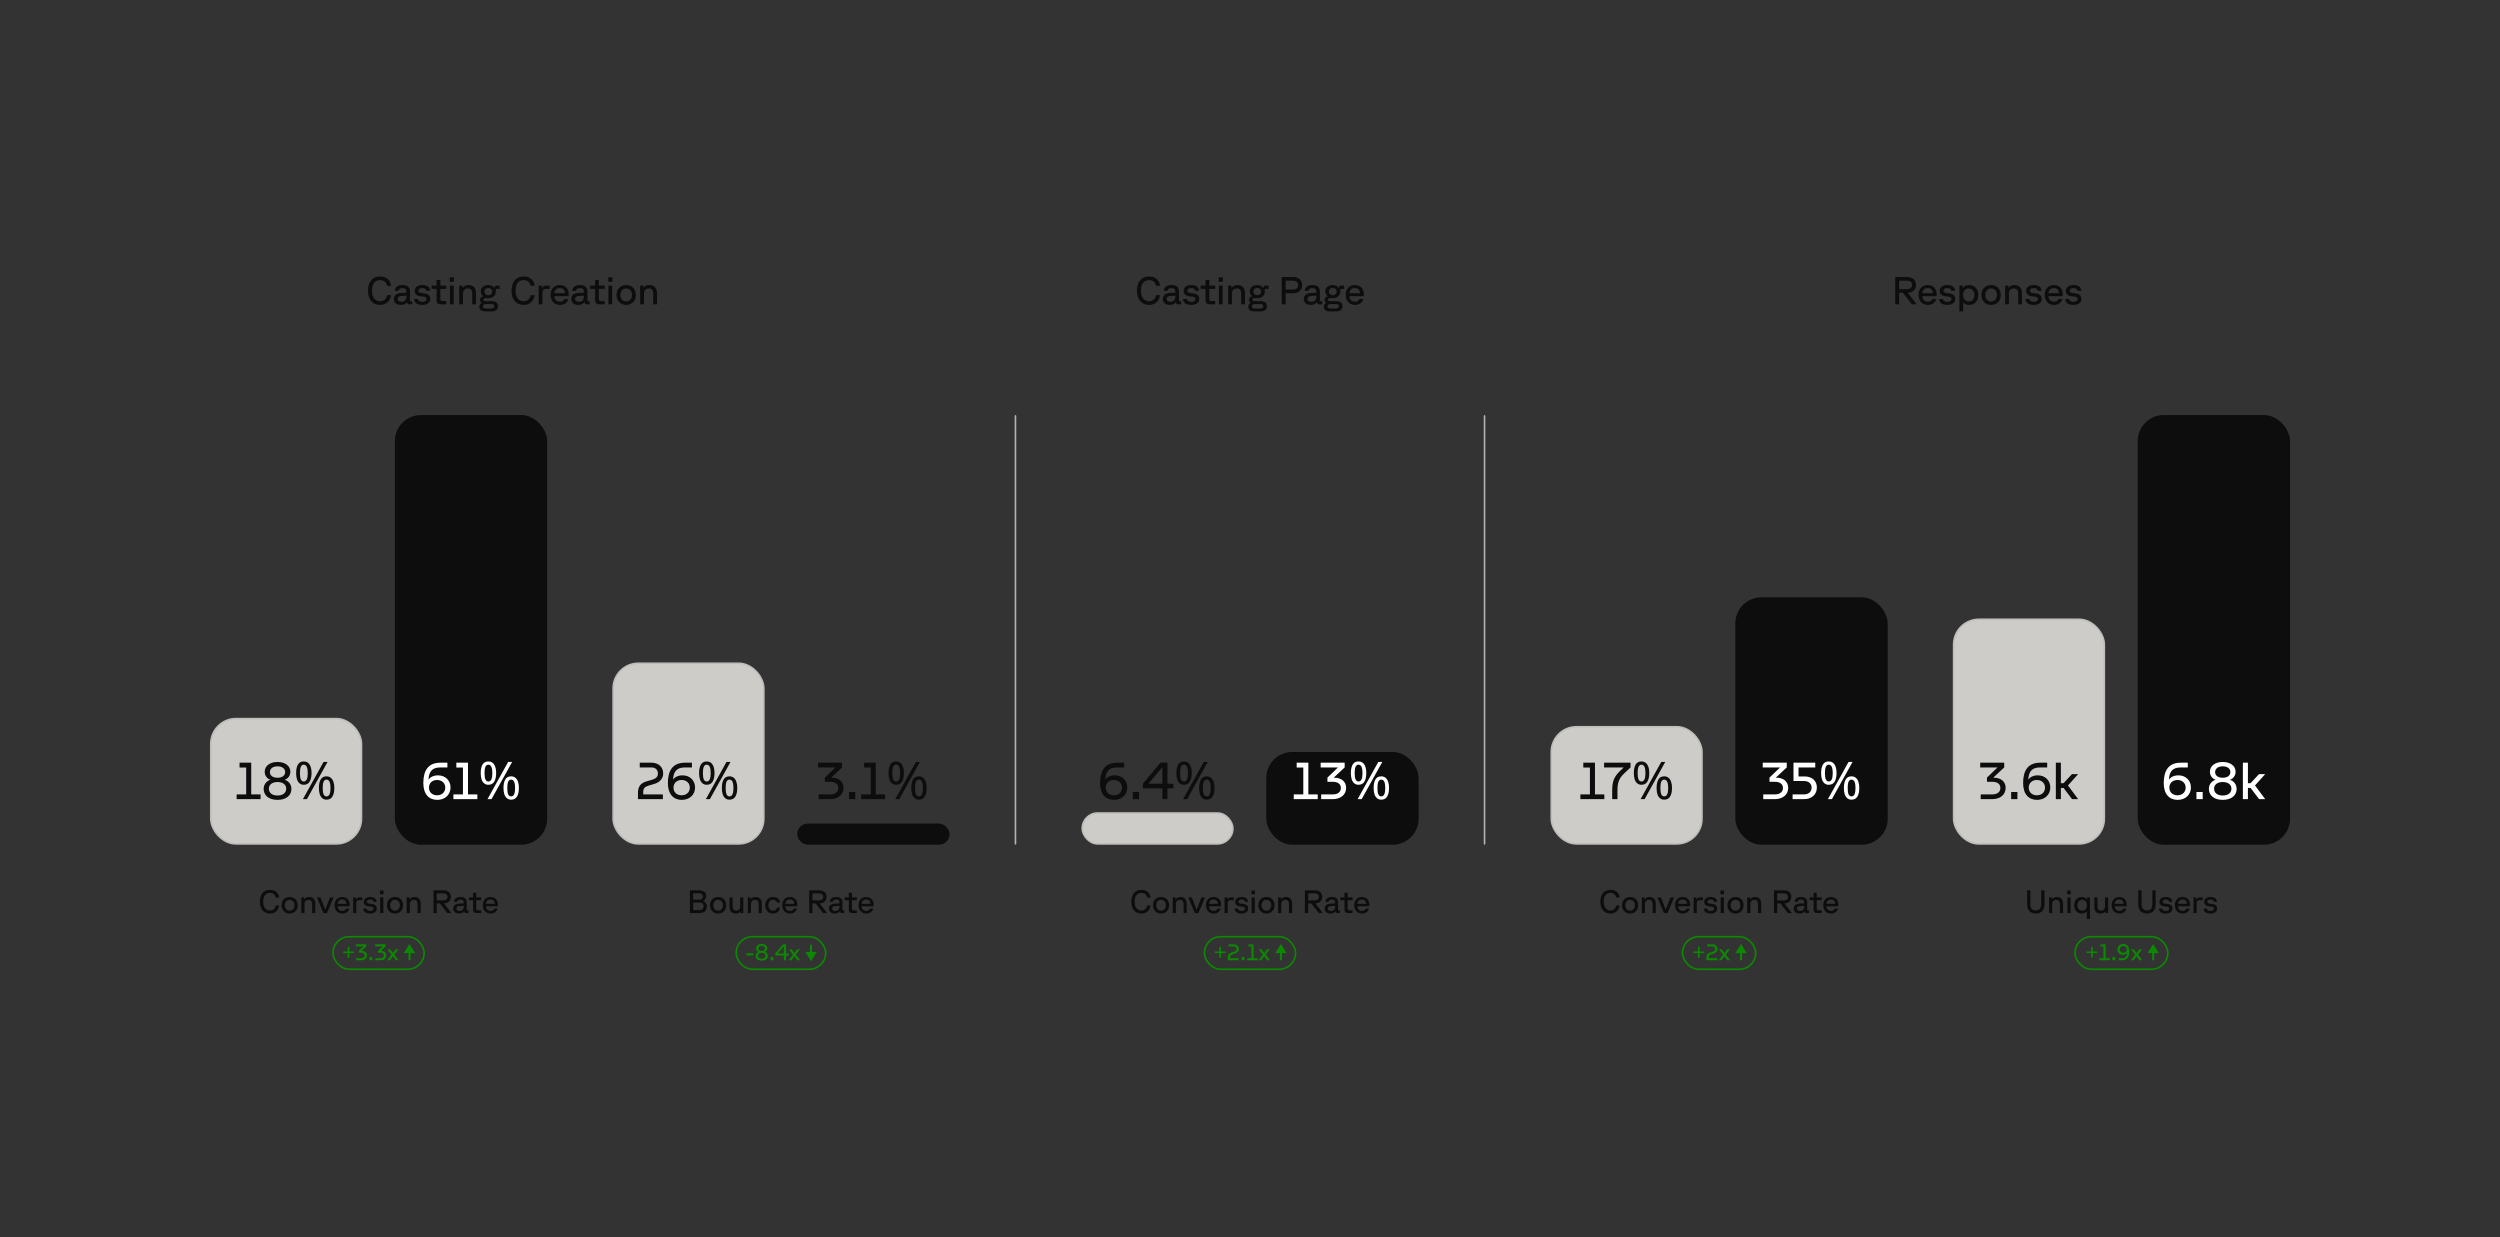 <svg width="1536" height="760" viewBox="0 0 1536 760" fill="none" xmlns="http://www.w3.org/2000/svg">
<rect x="0" y="0" width="1536" height="760" fill="#333333" stroke="none"/>
<g clip-path="url(#clip0_4638_111190)">
<path d="M233.63 187.336C229.166 187.336 226.094 184.408 226.094 178.624C226.094 172.84 229.046 169.864 233.678 169.864C237.326 169.864 239.822 171.976 240.326 175.576H237.806C237.446 173.368 235.79 172.096 233.678 172.096C230.606 172.096 228.566 174.088 228.566 178.576C228.566 183.016 230.702 185.104 233.63 185.104C235.958 185.104 237.422 183.544 237.806 181.384H240.302C239.726 184.864 237.422 187.336 233.63 187.336ZM246.311 187.336C243.647 187.336 241.967 185.944 241.967 183.736C241.967 181.672 243.359 180.184 246.191 180.016L249.695 179.824V179.176C249.695 177.664 248.951 177.04 247.367 177.04C245.831 177.04 245.063 177.448 244.871 178.672H242.543C242.807 176.296 244.439 175.12 247.535 175.12C250.295 175.12 251.903 176.512 251.903 179.056V184.696C251.903 184.96 252.023 185.08 252.287 185.08H253.271V187H251.399C250.607 187 250.151 186.568 250.151 185.8V185.464C249.479 186.64 248.111 187.336 246.311 187.336ZM244.295 183.664C244.295 184.72 245.159 185.416 246.575 185.416C248.447 185.416 249.695 184.336 249.695 182.368V181.624L246.479 181.864C244.991 181.96 244.295 182.728 244.295 183.664ZM259.493 187.336C256.373 187.336 254.525 186.088 254.405 183.712H256.805C256.925 184.864 257.861 185.44 259.541 185.44C261.077 185.44 262.013 184.792 262.013 183.736C262.013 182.872 261.365 182.368 260.165 182.248L258.317 182.056C256.157 181.84 254.789 180.64 254.789 178.72C254.789 176.512 256.637 175.12 259.469 175.12C262.349 175.12 264.125 176.32 264.269 178.672H261.941C261.869 177.568 260.957 177.016 259.445 177.016C258.005 177.016 257.093 177.616 257.093 178.6C257.093 179.44 257.717 179.896 259.061 180.064L260.933 180.28C263.117 180.52 264.365 181.744 264.365 183.64C264.365 185.896 262.469 187.336 259.493 187.336ZM271.093 187C269.101 187 268.237 186.208 268.237 184.216V177.496H265.213V175.456H268.237V172H270.565V175.456H274.189V177.496H270.565V183.76C270.565 184.6 270.901 184.96 271.789 184.96H274.189V187H271.093ZM276.427 187V175.456H278.755V187H276.427ZM276.283 173.128V170.368H278.875V173.128H276.283ZM282.14 187V175.456H284.204V176.968C284.9 175.72 286.292 175.12 287.852 175.12C290.684 175.12 292.46 176.848 292.46 180.04V187H290.132V180.256C290.132 178.192 289.124 177.232 287.42 177.232C285.644 177.232 284.468 178.456 284.468 180.328V187H282.14ZM298.2 191.32C295.632 191.32 294.48 190.12 294.48 188.44C294.48 187.456 295.008 186.568 295.992 186.088C295.344 185.656 294.936 184.96 294.936 184.216C294.936 183.184 295.584 182.344 296.928 182.008C295.848 181.288 295.392 180.16 295.392 179.08C295.392 176.824 297.12 175.12 300 175.12C301.848 175.12 303.336 176.056 303.816 177.256V176.896C303.816 175.744 304.44 175.456 305.256 175.456H306.96V177.496H305.112C304.752 177.496 304.608 177.64 304.608 178V179.224C304.608 181.624 302.736 183.184 300.12 183.184H298.128C297.456 183.184 297 183.496 297 184.12C297 184.744 297.528 185.056 298.128 185.056H302.328C304.536 185.056 305.952 186.112 305.952 188.008C305.952 189.904 304.824 191.32 302.184 191.32H298.2ZM296.712 188.224C296.712 188.968 297.192 189.544 298.464 189.544H302.04C302.952 189.544 303.72 189.112 303.72 188.08C303.72 187.288 303.096 186.832 302.16 186.832H298.536C297.24 186.832 296.712 187.48 296.712 188.224ZM297.624 179.152C297.624 180.496 298.512 181.36 300 181.36C301.512 181.36 302.376 180.496 302.376 179.152C302.376 177.808 301.488 176.944 300 176.944C298.488 176.944 297.624 177.808 297.624 179.152ZM321.828 187.336C317.364 187.336 314.292 184.408 314.292 178.624C314.292 172.84 317.244 169.864 321.876 169.864C325.524 169.864 328.02 171.976 328.524 175.576H326.004C325.644 173.368 323.988 172.096 321.876 172.096C318.804 172.096 316.764 174.088 316.764 178.576C316.764 183.016 318.9 185.104 321.828 185.104C324.156 185.104 325.62 183.544 326.004 181.384H328.5C327.924 184.864 325.62 187.336 321.828 187.336ZM330.938 187V175.456H333.002V177.328C333.29 176.176 334.154 175.456 335.522 175.456H337.73V177.496H335.306C333.866 177.496 333.266 178.312 333.266 179.872V187H330.938ZM344.056 187.336C340.6 187.336 338.296 184.912 338.296 181.168C338.296 177.448 340.6 175.12 343.888 175.12C347.32 175.12 349.432 177.352 349.432 180.88C349.432 181.192 349.408 181.504 349.36 181.984H340.6C340.696 184.096 341.992 185.368 344.056 185.368C345.424 185.368 346.384 184.744 346.84 183.712H349.216C348.496 185.944 346.72 187.336 344.056 187.336ZM340.6 180.16H347.08V180.04C347.08 178.264 345.928 176.992 343.888 176.992C341.944 176.992 340.696 178.288 340.6 180.16ZM355.333 187.336C352.669 187.336 350.989 185.944 350.989 183.736C350.989 181.672 352.381 180.184 355.213 180.016L358.717 179.824V179.176C358.717 177.664 357.973 177.04 356.389 177.04C354.853 177.04 354.085 177.448 353.893 178.672H351.565C351.829 176.296 353.461 175.12 356.557 175.12C359.317 175.12 360.925 176.512 360.925 179.056V184.696C360.925 184.96 361.045 185.08 361.309 185.08H362.293V187H360.421C359.629 187 359.173 186.568 359.173 185.8V185.464C358.501 186.64 357.133 187.336 355.333 187.336ZM353.317 183.664C353.317 184.72 354.181 185.416 355.597 185.416C357.469 185.416 358.717 184.336 358.717 182.368V181.624L355.501 181.864C354.013 181.96 353.317 182.728 353.317 183.664ZM368.472 187C366.48 187 365.616 186.208 365.616 184.216V177.496H362.592V175.456H365.616V172H367.944V175.456H371.568V177.496H367.944V183.76C367.944 184.6 368.28 184.96 369.168 184.96H371.568V187H368.472ZM373.806 187V175.456H376.134V187H373.806ZM373.662 173.128V170.368H376.254V173.128H373.662ZM384.726 187.336C381.222 187.336 378.774 184.888 378.774 181.216C378.774 177.568 381.222 175.12 384.726 175.12C388.254 175.12 390.678 177.568 390.678 181.216C390.678 184.888 388.254 187.336 384.726 187.336ZM381.174 181.216C381.174 183.616 382.614 185.224 384.726 185.224C386.862 185.224 388.278 183.616 388.278 181.216C388.278 178.84 386.862 177.232 384.726 177.232C382.614 177.232 381.174 178.84 381.174 181.216ZM393.342 187V175.456H395.406V176.968C396.102 175.72 397.494 175.12 399.054 175.12C401.886 175.12 403.662 176.848 403.662 180.04V187H401.334V180.256C401.334 178.192 400.326 177.232 398.622 177.232C396.846 177.232 395.67 178.456 395.67 180.328V187H393.342Z" fill="#0D0D0D"/>
<path d="M706.072 187.336C701.608 187.336 698.536 184.408 698.536 178.624C698.536 172.84 701.488 169.864 706.12 169.864C709.768 169.864 712.264 171.976 712.768 175.576H710.248C709.888 173.368 708.232 172.096 706.12 172.096C703.048 172.096 701.008 174.088 701.008 178.576C701.008 183.016 703.144 185.104 706.072 185.104C708.4 185.104 709.864 183.544 710.248 181.384H712.744C712.168 184.864 709.864 187.336 706.072 187.336ZM718.753 187.336C716.089 187.336 714.409 185.944 714.409 183.736C714.409 181.672 715.801 180.184 718.633 180.016L722.137 179.824V179.176C722.137 177.664 721.393 177.04 719.809 177.04C718.273 177.04 717.505 177.448 717.313 178.672H714.985C715.249 176.296 716.881 175.12 719.977 175.12C722.737 175.12 724.345 176.512 724.345 179.056V184.696C724.345 184.96 724.465 185.08 724.729 185.08H725.713V187H723.841C723.049 187 722.593 186.568 722.593 185.8V185.464C721.921 186.64 720.553 187.336 718.753 187.336ZM716.737 183.664C716.737 184.72 717.601 185.416 719.017 185.416C720.889 185.416 722.137 184.336 722.137 182.368V181.624L718.921 181.864C717.433 181.96 716.737 182.728 716.737 183.664ZM731.935 187.336C728.815 187.336 726.967 186.088 726.847 183.712H729.247C729.367 184.864 730.303 185.44 731.983 185.44C733.519 185.44 734.455 184.792 734.455 183.736C734.455 182.872 733.807 182.368 732.607 182.248L730.759 182.056C728.599 181.84 727.231 180.64 727.231 178.72C727.231 176.512 729.079 175.12 731.911 175.12C734.791 175.12 736.567 176.32 736.711 178.672H734.383C734.311 177.568 733.399 177.016 731.887 177.016C730.447 177.016 729.535 177.616 729.535 178.6C729.535 179.44 730.159 179.896 731.503 180.064L733.375 180.28C735.559 180.52 736.807 181.744 736.807 183.64C736.807 185.896 734.911 187.336 731.935 187.336ZM743.535 187C741.543 187 740.679 186.208 740.679 184.216V177.496H737.655V175.456H740.679V172H743.007V175.456H746.631V177.496H743.007V183.76C743.007 184.6 743.343 184.96 744.231 184.96H746.631V187H743.535ZM748.869 187V175.456H751.197V187H748.869ZM748.725 173.128V170.368H751.317V173.128H748.725ZM754.582 187V175.456H756.646V176.968C757.342 175.72 758.734 175.12 760.294 175.12C763.126 175.12 764.902 176.848 764.902 180.04V187H762.574V180.256C762.574 178.192 761.566 177.232 759.862 177.232C758.086 177.232 756.91 178.456 756.91 180.328V187H754.582ZM770.642 191.32C768.074 191.32 766.922 190.12 766.922 188.44C766.922 187.456 767.45 186.568 768.434 186.088C767.786 185.656 767.378 184.96 767.378 184.216C767.378 183.184 768.026 182.344 769.37 182.008C768.29 181.288 767.834 180.16 767.834 179.08C767.834 176.824 769.562 175.12 772.442 175.12C774.29 175.12 775.778 176.056 776.258 177.256V176.896C776.258 175.744 776.882 175.456 777.698 175.456H779.402V177.496H777.554C777.194 177.496 777.05 177.64 777.05 178V179.224C777.05 181.624 775.178 183.184 772.562 183.184H770.57C769.898 183.184 769.442 183.496 769.442 184.12C769.442 184.744 769.97 185.056 770.57 185.056H774.77C776.978 185.056 778.394 186.112 778.394 188.008C778.394 189.904 777.266 191.32 774.626 191.32H770.642ZM769.154 188.224C769.154 188.968 769.634 189.544 770.906 189.544H774.482C775.394 189.544 776.162 189.112 776.162 188.08C776.162 187.288 775.538 186.832 774.602 186.832H770.978C769.682 186.832 769.154 187.48 769.154 188.224ZM770.066 179.152C770.066 180.496 770.954 181.36 772.442 181.36C773.954 181.36 774.818 180.496 774.818 179.152C774.818 177.808 773.93 176.944 772.442 176.944C770.93 176.944 770.066 177.808 770.066 179.152ZM787.501 187V170.2H794.461C797.965 170.2 800.029 172.072 800.029 175.144C800.029 178.24 797.965 180.136 794.461 180.136H789.901V187H787.501ZM789.901 177.904H794.365C796.429 177.904 797.581 176.896 797.581 175.144C797.581 173.44 796.429 172.456 794.365 172.456H789.901V177.904ZM805.356 187.336C802.692 187.336 801.012 185.944 801.012 183.736C801.012 181.672 802.404 180.184 805.236 180.016L808.74 179.824V179.176C808.74 177.664 807.996 177.04 806.412 177.04C804.876 177.04 804.108 177.448 803.916 178.672H801.588C801.852 176.296 803.484 175.12 806.58 175.12C809.34 175.12 810.948 176.512 810.948 179.056V184.696C810.948 184.96 811.068 185.08 811.332 185.08H812.316V187H810.444C809.652 187 809.196 186.568 809.196 185.8V185.464C808.524 186.64 807.156 187.336 805.356 187.336ZM803.34 183.664C803.34 184.72 804.204 185.416 805.62 185.416C807.492 185.416 808.74 184.336 808.74 182.368V181.624L805.524 181.864C804.036 181.96 803.34 182.728 803.34 183.664ZM817.073 191.32C814.505 191.32 813.353 190.12 813.353 188.44C813.353 187.456 813.881 186.568 814.865 186.088C814.217 185.656 813.809 184.96 813.809 184.216C813.809 183.184 814.457 182.344 815.801 182.008C814.721 181.288 814.265 180.16 814.265 179.08C814.265 176.824 815.993 175.12 818.873 175.12C820.721 175.12 822.209 176.056 822.689 177.256V176.896C822.689 175.744 823.313 175.456 824.129 175.456H825.833V177.496H823.985C823.625 177.496 823.481 177.64 823.481 178V179.224C823.481 181.624 821.609 183.184 818.993 183.184H817.001C816.329 183.184 815.873 183.496 815.873 184.12C815.873 184.744 816.401 185.056 817.001 185.056H821.201C823.409 185.056 824.825 186.112 824.825 188.008C824.825 189.904 823.697 191.32 821.057 191.32H817.073ZM815.585 188.224C815.585 188.968 816.065 189.544 817.337 189.544H820.913C821.825 189.544 822.593 189.112 822.593 188.08C822.593 187.288 821.969 186.832 821.033 186.832H817.409C816.113 186.832 815.585 187.48 815.585 188.224ZM816.497 179.152C816.497 180.496 817.385 181.36 818.873 181.36C820.385 181.36 821.249 180.496 821.249 179.152C821.249 177.808 820.361 176.944 818.873 176.944C817.361 176.944 816.497 177.808 816.497 179.152ZM832.547 187.336C829.091 187.336 826.787 184.912 826.787 181.168C826.787 177.448 829.091 175.12 832.379 175.12C835.811 175.12 837.923 177.352 837.923 180.88C837.923 181.192 837.899 181.504 837.851 181.984H829.091C829.187 184.096 830.483 185.368 832.547 185.368C833.915 185.368 834.875 184.744 835.331 183.712H837.707C836.987 185.944 835.211 187.336 832.547 187.336ZM829.091 180.16H835.571V180.04C835.571 178.264 834.419 176.992 832.379 176.992C830.435 176.992 829.187 178.288 829.091 180.16Z" fill="#0D0D0D"/>
<path d="M1164.42 187V170.2H1171.62C1175.13 170.2 1177.19 172.024 1177.19 175.024C1177.19 177.904 1175.32 179.704 1172.13 179.872L1177.67 187H1174.67L1169.15 179.848H1166.82V187H1164.42ZM1166.82 177.664H1171.62C1173.62 177.664 1174.74 176.704 1174.74 175.024C1174.74 173.392 1173.62 172.456 1171.62 172.456H1166.82V177.664ZM1184.5 187.336C1181.04 187.336 1178.74 184.912 1178.74 181.168C1178.74 177.448 1181.04 175.12 1184.33 175.12C1187.76 175.12 1189.87 177.352 1189.87 180.88C1189.87 181.192 1189.85 181.504 1189.8 181.984H1181.04C1181.14 184.096 1182.43 185.368 1184.5 185.368C1185.87 185.368 1186.83 184.744 1187.28 183.712H1189.66C1188.94 185.944 1187.16 187.336 1184.5 187.336ZM1181.04 180.16H1187.52V180.04C1187.52 178.264 1186.37 176.992 1184.33 176.992C1182.39 176.992 1181.14 178.288 1181.04 180.16ZM1196.45 187.336C1193.33 187.336 1191.48 186.088 1191.36 183.712H1193.76C1193.88 184.864 1194.81 185.44 1196.49 185.44C1198.03 185.44 1198.97 184.792 1198.97 183.736C1198.97 182.872 1198.32 182.368 1197.12 182.248L1195.27 182.056C1193.11 181.84 1191.74 180.64 1191.74 178.72C1191.74 176.512 1193.59 175.12 1196.42 175.12C1199.3 175.12 1201.08 176.32 1201.22 178.672H1198.89C1198.82 177.568 1197.91 177.016 1196.4 177.016C1194.96 177.016 1194.05 177.616 1194.05 178.6C1194.05 179.44 1194.67 179.896 1196.01 180.064L1197.89 180.28C1200.07 180.52 1201.32 181.744 1201.32 183.64C1201.32 185.896 1199.42 187.336 1196.45 187.336ZM1203.85 191.32V175.456H1205.91V177.088C1206.65 175.84 1208.12 175.12 1209.92 175.12C1213.21 175.12 1215.46 177.568 1215.46 181.216C1215.46 184.888 1213.21 187.336 1209.92 187.336C1208.26 187.336 1206.92 186.712 1206.17 185.584V191.32H1203.85ZM1206.13 181.216C1206.13 183.616 1207.49 185.224 1209.58 185.224C1211.67 185.224 1213.06 183.616 1213.06 181.216C1213.06 178.84 1211.67 177.232 1209.58 177.232C1207.49 177.232 1206.13 178.84 1206.13 181.216ZM1223.34 187.336C1219.84 187.336 1217.39 184.888 1217.39 181.216C1217.39 177.568 1219.84 175.12 1223.34 175.12C1226.87 175.12 1229.3 177.568 1229.3 181.216C1229.3 184.888 1226.87 187.336 1223.34 187.336ZM1219.79 181.216C1219.79 183.616 1221.23 185.224 1223.34 185.224C1225.48 185.224 1226.9 183.616 1226.9 181.216C1226.9 178.84 1225.48 177.232 1223.34 177.232C1221.23 177.232 1219.79 178.84 1219.79 181.216ZM1231.96 187V175.456H1234.02V176.968C1234.72 175.72 1236.11 175.12 1237.67 175.12C1240.5 175.12 1242.28 176.848 1242.28 180.04V187H1239.95V180.256C1239.95 178.192 1238.94 177.232 1237.24 177.232C1235.46 177.232 1234.29 178.456 1234.29 180.328V187H1231.96ZM1249.56 187.336C1246.44 187.336 1244.59 186.088 1244.47 183.712H1246.87C1246.99 184.864 1247.92 185.44 1249.6 185.44C1251.14 185.44 1252.08 184.792 1252.08 183.736C1252.08 182.872 1251.43 182.368 1250.23 182.248L1248.38 182.056C1246.22 181.84 1244.85 180.64 1244.85 178.72C1244.85 176.512 1246.7 175.12 1249.53 175.12C1252.41 175.12 1254.19 176.32 1254.33 178.672H1252C1251.93 177.568 1251.02 177.016 1249.51 177.016C1248.07 177.016 1247.16 177.616 1247.16 178.6C1247.16 179.44 1247.78 179.896 1249.12 180.064L1251 180.28C1253.18 180.52 1254.43 181.744 1254.43 183.64C1254.43 185.896 1252.53 187.336 1249.56 187.336ZM1262.02 187.336C1258.56 187.336 1256.26 184.912 1256.26 181.168C1256.26 177.448 1258.56 175.12 1261.85 175.12C1265.28 175.12 1267.39 177.352 1267.39 180.88C1267.39 181.192 1267.37 181.504 1267.32 181.984H1258.56C1258.66 184.096 1259.95 185.368 1262.02 185.368C1263.39 185.368 1264.35 184.744 1264.8 183.712H1267.18C1266.46 185.944 1264.68 187.336 1262.02 187.336ZM1258.56 180.16H1265.04V180.04C1265.04 178.264 1263.89 176.992 1261.85 176.992C1259.91 176.992 1258.66 178.288 1258.56 180.16ZM1273.97 187.336C1270.85 187.336 1269 186.088 1268.88 183.712H1271.28C1271.4 184.864 1272.33 185.44 1274.01 185.44C1275.55 185.44 1276.49 184.792 1276.49 183.736C1276.49 182.872 1275.84 182.368 1274.64 182.248L1272.79 182.056C1270.63 181.84 1269.26 180.64 1269.26 178.72C1269.26 176.512 1271.11 175.12 1273.94 175.12C1276.82 175.12 1278.6 176.32 1278.74 178.672H1276.41C1276.34 177.568 1275.43 177.016 1273.92 177.016C1272.48 177.016 1271.57 177.616 1271.57 178.6C1271.57 179.44 1272.19 179.896 1273.53 180.064L1275.41 180.28C1277.59 180.52 1278.84 181.744 1278.84 183.64C1278.84 185.896 1276.94 187.336 1273.97 187.336Z" fill="#0D0D0D"/>
<rect x="129.5" y="441.5" width="92.6" height="77" rx="15.5" fill="#CECCC9"/>
<rect x="129.5" y="441.5" width="92.6" height="77" rx="15.5" stroke="#BFBDBA"/>
<path d="M145.389 491V488.088H151.245V471.576H147.181V468.6H154.349V488.088H160.109V491H145.389ZM170.501 491.448C165.093 491.448 161.989 488.632 161.989 484.664C161.989 482.072 163.621 479.896 166.117 479.096C163.877 478.328 162.629 476.344 162.629 474.2C162.629 470.648 165.733 468.152 170.501 468.152C175.301 468.152 178.405 470.648 178.405 474.2C178.405 476.344 177.157 478.328 174.917 479.096C177.413 479.896 179.045 482.072 179.045 484.664C179.045 488.632 175.941 491.448 170.501 491.448ZM165.189 484.568C165.189 487 167.077 488.76 170.501 488.76C173.957 488.76 175.845 487 175.845 484.568C175.845 482.104 173.829 480.472 170.501 480.472C167.205 480.472 165.189 482.104 165.189 484.568ZM165.829 474.392C165.829 476.472 167.621 477.848 170.501 477.848C173.381 477.848 175.205 476.472 175.205 474.392C175.205 472.312 173.477 470.84 170.501 470.84C167.557 470.84 165.829 472.312 165.829 474.392ZM186.62 467.832C188.198 467.832 189.393 468.461 190.204 469.72C191.014 470.957 191.42 472.707 191.42 474.968C191.42 477.229 191.025 479 190.236 480.28C189.468 481.539 188.262 482.168 186.62 482.168C185.617 482.168 184.764 481.88 184.06 481.304C183.356 480.728 182.822 479.907 182.46 478.84C182.118 477.752 181.948 476.461 181.948 474.968C181.948 472.707 182.321 470.957 183.068 469.72C183.814 468.461 184.998 467.832 186.62 467.832ZM186.62 469.816C185.809 469.816 185.212 470.253 184.828 471.128C184.465 471.981 184.284 473.261 184.284 474.968C184.284 476.675 184.465 477.965 184.828 478.84C185.212 479.715 185.809 480.152 186.62 480.152C187.452 480.152 188.07 479.725 188.476 478.872C188.881 477.997 189.084 476.696 189.084 474.968C189.084 473.261 188.881 471.981 188.476 471.128C188.07 470.253 187.452 469.816 186.62 469.816ZM201.244 468.152L188.572 491H186.108L198.78 468.152H201.244ZM200.604 476.984C201.649 476.984 202.524 477.272 203.228 477.848C203.932 478.403 204.465 479.213 204.828 480.28C205.212 481.325 205.404 482.605 205.404 484.12C205.404 486.381 205.009 488.152 204.22 489.432C203.452 490.691 202.246 491.32 200.604 491.32C199.601 491.32 198.748 491.032 198.044 490.456C197.34 489.88 196.806 489.059 196.444 487.992C196.102 486.904 195.932 485.613 195.932 484.12C195.932 481.859 196.305 480.109 197.052 478.872C197.798 477.613 198.982 476.984 200.604 476.984ZM200.604 479C199.793 479 199.196 479.427 198.812 480.28C198.449 481.133 198.268 482.413 198.268 484.12C198.268 485.848 198.449 487.149 198.812 488.024C199.196 488.877 199.793 489.304 200.604 489.304C201.436 489.304 202.054 488.877 202.46 488.024C202.865 487.171 203.068 485.869 203.068 484.12C203.068 482.413 202.865 481.133 202.46 480.28C202.054 479.427 201.436 479 200.604 479Z" fill="#0D0D0D"/>
<rect x="242.6" y="255" width="93.6" height="264" rx="16" fill="#0D0D0D"/>
<path d="M268.64 491.448C263.616 491.448 260.096 488.024 260.096 481.112C260.096 473.432 263.072 468.6 270.592 468.6H274.88V471.512H270.592C265.408 471.512 263.52 474.136 263.264 479.064C264.256 477.496 266.304 476.376 269.12 476.376C273.632 476.376 276.8 479.512 276.8 483.832C276.8 488.216 273.472 491.448 268.64 491.448ZM263.552 483.928C263.552 486.712 265.6 488.632 268.544 488.632C271.488 488.632 273.568 486.712 273.568 483.928C273.568 481.144 271.488 479.224 268.544 479.224C265.6 479.224 263.552 481.112 263.552 483.928ZM278.575 491V488.088H284.431V471.576H280.367V468.6H287.535V488.088H293.295V491H278.575ZM300.032 467.832C301.61 467.832 302.805 468.461 303.616 469.72C304.426 470.957 304.832 472.707 304.832 474.968C304.832 477.229 304.437 479 303.648 480.28C302.88 481.539 301.674 482.168 300.032 482.168C299.029 482.168 298.176 481.88 297.472 481.304C296.768 480.728 296.234 479.907 295.872 478.84C295.53 477.752 295.36 476.461 295.36 474.968C295.36 472.707 295.733 470.957 296.48 469.72C297.226 468.461 298.41 467.832 300.032 467.832ZM300.032 469.816C299.221 469.816 298.624 470.253 298.24 471.128C297.877 471.981 297.696 473.261 297.696 474.968C297.696 476.675 297.877 477.965 298.24 478.84C298.624 479.715 299.221 480.152 300.032 480.152C300.864 480.152 301.482 479.725 301.888 478.872C302.293 477.997 302.496 476.696 302.496 474.968C302.496 473.261 302.293 471.981 301.888 471.128C301.482 470.253 300.864 469.816 300.032 469.816ZM314.656 468.152L301.984 491H299.52L312.192 468.152H314.656ZM314.016 476.984C315.061 476.984 315.936 477.272 316.64 477.848C317.344 478.403 317.877 479.213 318.24 480.28C318.624 481.325 318.816 482.605 318.816 484.12C318.816 486.381 318.421 488.152 317.632 489.432C316.864 490.691 315.658 491.32 314.016 491.32C313.013 491.32 312.16 491.032 311.456 490.456C310.752 489.88 310.218 489.059 309.856 487.992C309.514 486.904 309.344 485.613 309.344 484.12C309.344 481.859 309.717 480.109 310.464 478.872C311.21 477.613 312.394 476.984 314.016 476.984ZM314.016 479C313.205 479 312.608 479.427 312.224 480.28C311.861 481.133 311.68 482.413 311.68 484.12C311.68 485.848 311.861 487.149 312.224 488.024C312.608 488.877 313.205 489.304 314.016 489.304C314.848 489.304 315.466 488.877 315.872 488.024C316.277 487.171 316.48 485.869 316.48 484.12C316.48 482.413 316.277 481.133 315.872 480.28C315.466 479.427 314.848 479 314.016 479Z" fill="white"/>
<path d="M165.952 561.28C162.232 561.28 159.672 558.84 159.672 554.02C159.672 549.2 162.132 546.72 165.992 546.72C169.032 546.72 171.112 548.48 171.532 551.48H169.432C169.132 549.64 167.752 548.58 165.992 548.58C163.432 548.58 161.732 550.24 161.732 553.98C161.732 557.68 163.512 559.42 165.952 559.42C167.892 559.42 169.112 558.12 169.432 556.32H171.512C171.032 559.22 169.112 561.28 165.952 561.28ZM177.941 561.28C175.021 561.28 172.981 559.24 172.981 556.18C172.981 553.14 175.021 551.1 177.941 551.1C180.881 551.1 182.901 553.14 182.901 556.18C182.901 559.24 180.881 561.28 177.941 561.28ZM174.981 556.18C174.981 558.18 176.181 559.52 177.941 559.52C179.721 559.52 180.901 558.18 180.901 556.18C180.901 554.2 179.721 552.86 177.941 552.86C176.181 552.86 174.981 554.2 174.981 556.18ZM185.121 561V551.38H186.841V552.64C187.421 551.6 188.581 551.1 189.881 551.1C192.241 551.1 193.721 552.54 193.721 555.2V561H191.781V555.38C191.781 553.66 190.941 552.86 189.521 552.86C188.041 552.86 187.061 553.88 187.061 555.44V561H185.121ZM198.715 561L194.715 551.38H196.875L199.835 558.92L202.775 551.38H204.935L200.915 561H198.715ZM210.345 561.28C207.465 561.28 205.545 559.26 205.545 556.14C205.545 553.04 207.465 551.1 210.205 551.1C213.065 551.1 214.825 552.96 214.825 555.9C214.825 556.16 214.805 556.42 214.765 556.82H207.465C207.545 558.58 208.625 559.64 210.345 559.64C211.485 559.64 212.285 559.12 212.665 558.26H214.645C214.045 560.12 212.565 561.28 210.345 561.28ZM207.465 555.3H212.865V555.2C212.865 553.72 211.905 552.66 210.205 552.66C208.585 552.66 207.545 553.74 207.465 555.3ZM216.962 561V551.38H218.682V552.94C218.922 551.98 219.642 551.38 220.782 551.38H222.622V553.08H220.602C219.402 553.08 218.902 553.76 218.902 555.06V561H216.962ZM227.427 561.28C224.827 561.28 223.287 560.24 223.187 558.26H225.187C225.287 559.22 226.067 559.7 227.467 559.7C228.747 559.7 229.527 559.16 229.527 558.28C229.527 557.56 228.987 557.14 227.987 557.04L226.447 556.88C224.647 556.7 223.507 555.7 223.507 554.1C223.507 552.26 225.047 551.1 227.407 551.1C229.807 551.1 231.287 552.1 231.407 554.06H229.467C229.407 553.14 228.647 552.68 227.387 552.68C226.187 552.68 225.427 553.18 225.427 554C225.427 554.7 225.947 555.08 227.067 555.22L228.627 555.4C230.447 555.6 231.487 556.62 231.487 558.2C231.487 560.08 229.907 561.28 227.427 561.28ZM233.594 561V551.38H235.534V561H233.594ZM233.474 549.44V547.14H235.634V549.44H233.474ZM242.694 561.28C239.774 561.28 237.734 559.24 237.734 556.18C237.734 553.14 239.774 551.1 242.694 551.1C245.634 551.1 247.654 553.14 247.654 556.18C247.654 559.24 245.634 561.28 242.694 561.28ZM239.734 556.18C239.734 558.18 240.934 559.52 242.694 559.52C244.474 559.52 245.654 558.18 245.654 556.18C245.654 554.2 244.474 552.86 242.694 552.86C240.934 552.86 239.734 554.2 239.734 556.18ZM249.873 561V551.38H251.593V552.64C252.173 551.6 253.333 551.1 254.633 551.1C256.993 551.1 258.473 552.54 258.473 555.2V561H256.533V555.38C256.533 553.66 255.693 552.86 254.273 552.86C252.793 552.86 251.813 553.88 251.813 555.44V561H249.873ZM266.334 561V547H272.334C275.254 547 276.974 548.52 276.974 551.02C276.974 553.42 275.414 554.92 272.754 555.06L277.374 561H274.874L270.274 555.04H268.334V561H266.334ZM268.334 553.22H272.334C273.994 553.22 274.934 552.42 274.934 551.02C274.934 549.66 273.994 548.88 272.334 548.88H268.334V553.22ZM282.092 561.28C279.872 561.28 278.472 560.12 278.472 558.28C278.472 556.56 279.632 555.32 281.992 555.18L284.912 555.02V554.48C284.912 553.22 284.292 552.7 282.972 552.7C281.692 552.7 281.052 553.04 280.892 554.06H278.952C279.172 552.08 280.532 551.1 283.112 551.1C285.412 551.1 286.752 552.26 286.752 554.38V559.08C286.752 559.3 286.852 559.4 287.072 559.4H287.892V561H286.332C285.672 561 285.292 560.64 285.292 560V559.72C284.732 560.7 283.592 561.28 282.092 561.28ZM280.412 558.22C280.412 559.1 281.132 559.68 282.312 559.68C283.872 559.68 284.912 558.78 284.912 557.14V556.52L282.232 556.72C280.992 556.8 280.412 557.44 280.412 558.22ZM293.042 561C291.382 561 290.662 560.34 290.662 558.68V553.08H288.142V551.38H290.662V548.5H292.602V551.38H295.622V553.08H292.602V558.3C292.602 559 292.882 559.3 293.622 559.3H295.622V561H293.042ZM301.431 561.28C298.551 561.28 296.631 559.26 296.631 556.14C296.631 553.04 298.551 551.1 301.291 551.1C304.151 551.1 305.911 552.96 305.911 555.9C305.911 556.16 305.891 556.42 305.851 556.82H298.551C298.631 558.58 299.711 559.64 301.431 559.64C302.571 559.64 303.371 559.12 303.751 558.26H305.731C305.131 560.12 303.651 561.28 301.431 561.28ZM298.551 555.3H303.951V555.2C303.951 553.72 302.991 552.66 301.291 552.66C299.671 552.66 298.631 553.74 298.551 555.3Z" fill="#0D0D0D"/>
<rect x="204.6" y="575.5" width="56" height="20" rx="10" stroke="#0B8900"/>
<path d="M214.635 584.568H217.421V585.562H214.635V588.446H213.627V585.562H210.841V584.568H213.627V581.67H214.635V584.568ZM218.74 590V588.726H221.82C223.22 588.726 224.032 588.068 224.032 586.976C224.032 585.968 223.248 585.338 221.89 585.338H220.42V584.204L223.262 581.474H218.6V580.2H225.054V581.474L222.1 584.232H222.282C224.214 584.232 225.446 585.324 225.446 586.962C225.446 588.796 223.99 590 221.82 590H218.74ZM227.065 590V588.082H228.745V590H227.065ZM230.567 590V588.726H233.647C235.047 588.726 235.859 588.068 235.859 586.976C235.859 585.968 235.075 585.338 233.717 585.338H232.247V584.204L235.089 581.474H230.427V580.2H236.881V581.474L233.927 584.232H234.109C236.041 584.232 237.273 585.324 237.273 586.962C237.273 588.796 235.817 590 233.647 590H230.567ZM237.899 590L240.517 586.528L238.039 583.266H239.691L241.399 585.59L243.093 583.266H244.745L242.267 586.528L244.885 590H243.233L241.399 587.536L239.551 590H237.899Z" fill="#0B8900"/>
<path fill-rule="evenodd" clip-rule="evenodd" d="M248.1 585.625L251.6 580L255.1 585.625H252.206V590H250.993V585.625H248.1Z" fill="#0B8900"/>
<rect x="376.699" y="407.5" width="92.6" height="111" rx="15.5" fill="#CECCC9"/>
<rect x="376.699" y="407.5" width="92.6" height="111" rx="15.5" stroke="#BFBDBA"/>
<path d="M391.972 487.064C391.972 482.936 393.892 481.016 397.476 479.992L400.612 479.096C403.076 478.392 404.228 477.208 404.228 475.192C404.228 472.984 402.66 471.512 400.26 471.512H393.06V468.6H400.26C404.516 468.6 407.46 471.192 407.46 475.192C407.46 478.424 405.284 480.632 402.148 481.592L398.308 482.744C396.1 483.416 395.204 484.504 395.204 486.52V488.088H407.268V491H391.972V487.064ZM418.889 491.448C413.865 491.448 410.345 488.024 410.345 481.112C410.345 473.432 413.321 468.6 420.841 468.6H425.129V471.512H420.841C415.657 471.512 413.769 474.136 413.513 479.064C414.505 477.496 416.553 476.376 419.369 476.376C423.881 476.376 427.049 479.512 427.049 483.832C427.049 488.216 423.721 491.448 418.889 491.448ZM413.801 483.928C413.801 486.712 415.849 488.632 418.793 488.632C421.737 488.632 423.817 486.712 423.817 483.928C423.817 481.144 421.737 479.224 418.793 479.224C415.849 479.224 413.801 481.112 413.801 483.928ZM434.194 467.832C435.772 467.832 436.967 468.461 437.778 469.72C438.588 470.957 438.994 472.707 438.994 474.968C438.994 477.229 438.599 479 437.81 480.28C437.042 481.539 435.836 482.168 434.194 482.168C433.191 482.168 432.338 481.88 431.634 481.304C430.93 480.728 430.396 479.907 430.034 478.84C429.692 477.752 429.522 476.461 429.522 474.968C429.522 472.707 429.895 470.957 430.642 469.72C431.388 468.461 432.572 467.832 434.194 467.832ZM434.194 469.816C433.383 469.816 432.786 470.253 432.402 471.128C432.039 471.981 431.858 473.261 431.858 474.968C431.858 476.675 432.039 477.965 432.402 478.84C432.786 479.715 433.383 480.152 434.194 480.152C435.026 480.152 435.644 479.725 436.05 478.872C436.455 477.997 436.658 476.696 436.658 474.968C436.658 473.261 436.455 471.981 436.05 471.128C435.644 470.253 435.026 469.816 434.194 469.816ZM448.818 468.152L436.146 491H433.682L446.354 468.152H448.818ZM448.178 476.984C449.223 476.984 450.098 477.272 450.802 477.848C451.506 478.403 452.039 479.213 452.402 480.28C452.786 481.325 452.978 482.605 452.978 484.12C452.978 486.381 452.583 488.152 451.794 489.432C451.026 490.691 449.82 491.32 448.178 491.32C447.175 491.32 446.322 491.032 445.618 490.456C444.914 489.88 444.38 489.059 444.018 487.992C443.676 486.904 443.506 485.613 443.506 484.12C443.506 481.859 443.879 480.109 444.626 478.872C445.372 477.613 446.556 476.984 448.178 476.984ZM448.178 479C447.367 479 446.77 479.427 446.386 480.28C446.023 481.133 445.842 482.413 445.842 484.12C445.842 485.848 446.023 487.149 446.386 488.024C446.77 488.877 447.367 489.304 448.178 489.304C449.01 489.304 449.628 488.877 450.034 488.024C450.439 487.171 450.642 485.869 450.642 484.12C450.642 482.413 450.439 481.133 450.034 480.28C449.628 479.427 449.01 479 448.178 479Z" fill="#0D0D0D"/>
<rect x="489.799" y="506" width="93.6" height="13" rx="6.5" fill="#0D0D0D"/>
<path d="M502.944 491V488.088H509.984C513.184 488.088 515.04 486.584 515.04 484.088C515.04 481.784 513.248 480.344 510.144 480.344H506.784V477.752L513.28 471.512H502.624V468.6H517.376V471.512L510.624 477.816H511.04C515.456 477.816 518.272 480.312 518.272 484.056C518.272 488.248 514.944 491 509.984 491H502.944ZM521.651 491V486.616H525.491V491H521.651ZM529.11 491V488.088H534.966V471.576H530.902V468.6H538.07V488.088H543.83V491H529.11ZM550.567 467.832C552.146 467.832 553.34 468.461 554.151 469.72C554.962 470.957 555.367 472.707 555.367 474.968C555.367 477.229 554.972 479 554.183 480.28C553.415 481.539 552.21 482.168 550.567 482.168C549.564 482.168 548.711 481.88 548.007 481.304C547.303 480.728 546.77 479.907 546.407 478.84C546.066 477.752 545.895 476.461 545.895 474.968C545.895 472.707 546.268 470.957 547.015 469.72C547.762 468.461 548.946 467.832 550.567 467.832ZM550.567 469.816C549.756 469.816 549.159 470.253 548.775 471.128C548.412 471.981 548.231 473.261 548.231 474.968C548.231 476.675 548.412 477.965 548.775 478.84C549.159 479.715 549.756 480.152 550.567 480.152C551.399 480.152 552.018 479.725 552.423 478.872C552.828 477.997 553.031 476.696 553.031 474.968C553.031 473.261 552.828 471.981 552.423 471.128C552.018 470.253 551.399 469.816 550.567 469.816ZM565.191 468.152L552.519 491H550.055L562.727 468.152H565.191ZM564.551 476.984C565.596 476.984 566.471 477.272 567.175 477.848C567.879 478.403 568.412 479.213 568.775 480.28C569.159 481.325 569.351 482.605 569.351 484.12C569.351 486.381 568.956 488.152 568.167 489.432C567.399 490.691 566.194 491.32 564.551 491.32C563.548 491.32 562.695 491.032 561.991 490.456C561.287 489.88 560.754 489.059 560.391 487.992C560.05 486.904 559.879 485.613 559.879 484.12C559.879 481.859 560.252 480.109 560.999 478.872C561.746 477.613 562.93 476.984 564.551 476.984ZM564.551 479C563.74 479 563.143 479.427 562.759 480.28C562.396 481.133 562.215 482.413 562.215 484.12C562.215 485.848 562.396 487.149 562.759 488.024C563.143 488.877 563.74 489.304 564.551 489.304C565.383 489.304 566.002 488.877 566.407 488.024C566.812 487.171 567.015 485.869 567.015 484.12C567.015 482.413 566.812 481.133 566.407 480.28C566.002 479.427 565.383 479 564.551 479Z" fill="#0D0D0D"/>
<path d="M423.879 561V547H429.759C432.299 547 433.899 548.34 433.899 550.46C433.899 551.84 433.139 553.02 431.999 553.58C433.379 554.08 434.299 555.3 434.299 556.96C434.299 559.34 432.719 561 430.019 561H423.879ZM425.879 559.16H429.739C431.339 559.16 432.259 558.28 432.259 556.8C432.259 555.32 431.379 554.5 429.739 554.5H425.879V559.16ZM425.879 552.78H429.479C430.999 552.78 431.859 552.04 431.859 550.78C431.859 549.5 430.979 548.84 429.479 548.84H425.879V552.78ZM441.215 561.28C438.295 561.28 436.255 559.24 436.255 556.18C436.255 553.14 438.295 551.1 441.215 551.1C444.155 551.1 446.175 553.14 446.175 556.18C446.175 559.24 444.155 561.28 441.215 561.28ZM438.255 556.18C438.255 558.18 439.455 559.52 441.215 559.52C442.995 559.52 444.175 558.18 444.175 556.18C444.175 554.2 442.995 552.86 441.215 552.86C439.455 552.86 438.255 554.2 438.255 556.18ZM451.993 561.28C449.653 561.28 448.213 559.84 448.213 557.18V551.38H450.153V557C450.153 558.72 450.953 559.52 452.353 559.52C453.813 559.52 454.753 558.48 454.753 556.94V551.38H456.693V561H454.973V559.9C454.333 560.84 453.233 561.28 451.993 561.28ZM459.464 561V551.38H461.184V552.64C461.764 551.6 462.924 551.1 464.224 551.1C466.584 551.1 468.064 552.54 468.064 555.2V561H466.124V555.38C466.124 553.66 465.284 552.86 463.864 552.86C462.384 552.86 461.404 553.88 461.404 555.44V561H459.464ZM474.868 561.28C471.988 561.28 470.128 559.14 470.128 556.22C470.128 553.22 472.088 551.1 474.988 551.1C477.428 551.1 479.088 552.52 479.308 554.54H477.328C477.148 553.64 476.348 552.86 474.968 552.86C473.248 552.86 472.128 554.16 472.128 556.18C472.128 558.24 473.268 559.52 474.928 559.52C476.228 559.52 477.168 558.76 477.368 557.64H479.348C479.088 559.56 477.488 561.28 474.868 561.28ZM485.411 561.28C482.531 561.28 480.611 559.26 480.611 556.14C480.611 553.04 482.531 551.1 485.271 551.1C488.131 551.1 489.891 552.96 489.891 555.9C489.891 556.16 489.871 556.42 489.831 556.82H482.531C482.611 558.58 483.691 559.64 485.411 559.64C486.551 559.64 487.351 559.12 487.731 558.26H489.711C489.111 560.12 487.631 561.28 485.411 561.28ZM482.531 555.3H487.931V555.2C487.931 553.72 486.971 552.66 485.271 552.66C483.651 552.66 482.611 553.74 482.531 555.3ZM497.166 561V547H503.166C506.086 547 507.806 548.52 507.806 551.02C507.806 553.42 506.246 554.92 503.586 555.06L508.206 561H505.706L501.106 555.04H499.166V561H497.166ZM499.166 553.22H503.166C504.826 553.22 505.766 552.42 505.766 551.02C505.766 549.66 504.826 548.88 503.166 548.88H499.166V553.22ZM512.924 561.28C510.704 561.28 509.304 560.12 509.304 558.28C509.304 556.56 510.464 555.32 512.824 555.18L515.744 555.02V554.48C515.744 553.22 515.124 552.7 513.804 552.7C512.524 552.7 511.884 553.04 511.724 554.06H509.784C510.004 552.08 511.364 551.1 513.944 551.1C516.244 551.1 517.584 552.26 517.584 554.38V559.08C517.584 559.3 517.684 559.4 517.904 559.4H518.724V561H517.164C516.504 561 516.124 560.64 516.124 560V559.72C515.564 560.7 514.424 561.28 512.924 561.28ZM511.244 558.22C511.244 559.1 511.964 559.68 513.144 559.68C514.704 559.68 515.744 558.78 515.744 557.14V556.52L513.064 556.72C511.824 556.8 511.244 557.44 511.244 558.22ZM523.874 561C522.214 561 521.494 560.34 521.494 558.68V553.08H518.974V551.38H521.494V548.5H523.434V551.38H526.454V553.08H523.434V558.3C523.434 559 523.714 559.3 524.454 559.3H526.454V561H523.874ZM532.263 561.28C529.383 561.28 527.463 559.26 527.463 556.14C527.463 553.04 529.383 551.1 532.123 551.1C534.983 551.1 536.743 552.96 536.743 555.9C536.743 556.16 536.723 556.42 536.683 556.82H529.383C529.463 558.58 530.543 559.64 532.263 559.64C533.403 559.64 534.203 559.12 534.583 558.26H536.563C535.963 560.12 534.483 561.28 532.263 561.28ZM529.383 555.3H534.783V555.2C534.783 553.72 533.823 552.66 532.123 552.66C530.503 552.66 529.463 553.74 529.383 555.3Z" fill="#0D0D0D"/>
<rect x="452.299" y="575.5" width="55" height="20" rx="10" stroke="#0B8900"/>
<path d="M458.594 587.004V585.702H462.85V587.004H458.594ZM467.977 590.196C465.611 590.196 464.253 588.964 464.253 587.228C464.253 586.094 464.967 585.142 466.059 584.792C465.079 584.456 464.533 583.588 464.533 582.65C464.533 581.096 465.891 580.004 467.977 580.004C470.077 580.004 471.435 581.096 471.435 582.65C471.435 583.588 470.889 584.456 469.909 584.792C471.001 585.142 471.715 586.094 471.715 587.228C471.715 588.964 470.357 590.196 467.977 590.196ZM465.653 587.186C465.653 588.25 466.479 589.02 467.977 589.02C469.489 589.02 470.315 588.25 470.315 587.186C470.315 586.108 469.433 585.394 467.977 585.394C466.535 585.394 465.653 586.108 465.653 587.186ZM465.933 582.734C465.933 583.644 466.717 584.246 467.977 584.246C469.237 584.246 470.035 583.644 470.035 582.734C470.035 581.824 469.279 581.18 467.977 581.18C466.689 581.18 465.933 581.824 465.933 582.734ZM473.504 590V588.082H475.184V590H473.504ZM481.595 590V587.088H476.345V585.856L481.063 580.2H482.953V585.856H484.563V587.088H482.953V590H481.595ZM477.857 585.856H481.595V581.376L477.857 585.856ZM484.599 590L487.217 586.528L484.739 583.266H486.391L488.099 585.59L489.793 583.266H491.445L488.967 586.528L491.585 590H489.933L488.099 587.536L486.251 590H484.599Z" fill="#0B8900"/>
<path fill-rule="evenodd" clip-rule="evenodd" d="M501.799 584.875L498.299 590.5L494.799 584.875H497.693V580.5H498.905V584.875H501.799Z" fill="#0B8900"/>
<rect x="623.4" y="255" width="1" height="264" rx="0.5" fill="#B5B2B0"/>
<rect x="664.9" y="499.5" width="92.6" height="19" rx="9.5" fill="#CECCC9"/>
<rect x="664.9" y="499.5" width="92.6" height="19" rx="9.5" stroke="#BFBDBA"/>
<path d="M684.441 491.448C679.417 491.448 675.897 488.024 675.897 481.112C675.897 473.432 678.873 468.6 686.393 468.6H690.681V471.512H686.393C681.209 471.512 679.321 474.136 679.065 479.064C680.057 477.496 682.105 476.376 684.921 476.376C689.433 476.376 692.601 479.512 692.601 483.832C692.601 488.216 689.273 491.448 684.441 491.448ZM679.353 483.928C679.353 486.712 681.401 488.632 684.345 488.632C687.289 488.632 689.369 486.712 689.369 483.928C689.369 481.144 687.289 479.224 684.345 479.224C681.401 479.224 679.353 481.112 679.353 483.928ZM696.002 491V486.616H699.842V491H696.002ZM714.175 491V484.344H702.175V481.528L712.959 468.6H717.279V481.528H720.959V484.344H717.279V491H714.175ZM705.631 481.528H714.175V471.288L705.631 481.528ZM727.419 467.832C728.997 467.832 730.192 468.461 731.003 469.72C731.813 470.957 732.219 472.707 732.219 474.968C732.219 477.229 731.824 479 731.035 480.28C730.267 481.539 729.061 482.168 727.419 482.168C726.416 482.168 725.563 481.88 724.859 481.304C724.155 480.728 723.621 479.907 723.259 478.84C722.917 477.752 722.747 476.461 722.747 474.968C722.747 472.707 723.12 470.957 723.867 469.72C724.613 468.461 725.797 467.832 727.419 467.832ZM727.419 469.816C726.608 469.816 726.011 470.253 725.627 471.128C725.264 471.981 725.083 473.261 725.083 474.968C725.083 476.675 725.264 477.965 725.627 478.84C726.011 479.715 726.608 480.152 727.419 480.152C728.251 480.152 728.869 479.725 729.275 478.872C729.68 477.997 729.883 476.696 729.883 474.968C729.883 473.261 729.68 471.981 729.275 471.128C728.869 470.253 728.251 469.816 727.419 469.816ZM742.043 468.152L729.371 491H726.907L739.579 468.152H742.043ZM741.403 476.984C742.448 476.984 743.323 477.272 744.027 477.848C744.731 478.403 745.264 479.213 745.627 480.28C746.011 481.325 746.203 482.605 746.203 484.12C746.203 486.381 745.808 488.152 745.019 489.432C744.251 490.691 743.045 491.32 741.403 491.32C740.4 491.32 739.547 491.032 738.843 490.456C738.139 489.88 737.605 489.059 737.243 487.992C736.901 486.904 736.731 485.613 736.731 484.12C736.731 481.859 737.104 480.109 737.851 478.872C738.597 477.613 739.781 476.984 741.403 476.984ZM741.403 479C740.592 479 739.995 479.427 739.611 480.28C739.248 481.133 739.067 482.413 739.067 484.12C739.067 485.848 739.248 487.149 739.611 488.024C739.995 488.877 740.592 489.304 741.403 489.304C742.235 489.304 742.853 488.877 743.259 488.024C743.664 487.171 743.867 485.869 743.867 484.12C743.867 482.413 743.664 481.133 743.259 480.28C742.853 479.427 742.235 479 741.403 479Z" fill="#0D0D0D"/>
<rect x="778" y="462" width="93.6" height="57" rx="16" fill="#0D0D0D"/>
<path d="M794.889 491V488.088H800.745V471.576H796.681V468.6H803.849V488.088H809.609V491H794.889ZM811.731 491V488.088H818.771C821.971 488.088 823.827 486.584 823.827 484.088C823.827 481.784 822.035 480.344 818.931 480.344H815.571V477.752L822.067 471.512H811.411V468.6H826.163V471.512L819.411 477.816H819.827C824.243 477.816 827.059 480.312 827.059 484.056C827.059 488.248 823.731 491 818.771 491H811.731ZM834.651 467.832C836.229 467.832 837.424 468.461 838.235 469.72C839.045 470.957 839.451 472.707 839.451 474.968C839.451 477.229 839.056 479 838.267 480.28C837.499 481.539 836.293 482.168 834.651 482.168C833.648 482.168 832.795 481.88 832.091 481.304C831.387 480.728 830.853 479.907 830.491 478.84C830.149 477.752 829.979 476.461 829.979 474.968C829.979 472.707 830.352 470.957 831.099 469.72C831.845 468.461 833.029 467.832 834.651 467.832ZM834.651 469.816C833.84 469.816 833.243 470.253 832.859 471.128C832.496 471.981 832.315 473.261 832.315 474.968C832.315 476.675 832.496 477.965 832.859 478.84C833.243 479.715 833.84 480.152 834.651 480.152C835.483 480.152 836.101 479.725 836.507 478.872C836.912 477.997 837.115 476.696 837.115 474.968C837.115 473.261 836.912 471.981 836.507 471.128C836.101 470.253 835.483 469.816 834.651 469.816ZM849.275 468.152L836.603 491H834.139L846.811 468.152H849.275ZM848.635 476.984C849.68 476.984 850.555 477.272 851.259 477.848C851.963 478.403 852.496 479.213 852.859 480.28C853.243 481.325 853.435 482.605 853.435 484.12C853.435 486.381 853.04 488.152 852.251 489.432C851.483 490.691 850.277 491.32 848.635 491.32C847.632 491.32 846.779 491.032 846.075 490.456C845.371 489.88 844.837 489.059 844.475 487.992C844.133 486.904 843.963 485.613 843.963 484.12C843.963 481.859 844.336 480.109 845.083 478.872C845.829 477.613 847.013 476.984 848.635 476.984ZM848.635 479C847.824 479 847.227 479.427 846.843 480.28C846.48 481.133 846.299 482.413 846.299 484.12C846.299 485.848 846.48 487.149 846.843 488.024C847.227 488.877 847.824 489.304 848.635 489.304C849.467 489.304 850.085 488.877 850.491 488.024C850.896 487.171 851.099 485.869 851.099 484.12C851.099 482.413 850.896 481.133 850.491 480.28C850.085 479.427 849.467 479 848.635 479Z" fill="white"/>
<path d="M701.352 561.28C697.632 561.28 695.072 558.84 695.072 554.02C695.072 549.2 697.532 546.72 701.392 546.72C704.432 546.72 706.512 548.48 706.932 551.48H704.832C704.532 549.64 703.152 548.58 701.392 548.58C698.832 548.58 697.132 550.24 697.132 553.98C697.132 557.68 698.912 559.42 701.352 559.42C703.292 559.42 704.512 558.12 704.832 556.32H706.912C706.432 559.22 704.512 561.28 701.352 561.28ZM713.342 561.28C710.422 561.28 708.382 559.24 708.382 556.18C708.382 553.14 710.422 551.1 713.342 551.1C716.282 551.1 718.302 553.14 718.302 556.18C718.302 559.24 716.282 561.28 713.342 561.28ZM710.382 556.18C710.382 558.18 711.582 559.52 713.342 559.52C715.122 559.52 716.302 558.18 716.302 556.18C716.302 554.2 715.122 552.86 713.342 552.86C711.582 552.86 710.382 554.2 710.382 556.18ZM720.521 561V551.38H722.241V552.64C722.821 551.6 723.981 551.1 725.281 551.1C727.641 551.1 729.121 552.54 729.121 555.2V561H727.181V555.38C727.181 553.66 726.341 552.86 724.921 552.86C723.441 552.86 722.461 553.88 722.461 555.44V561H720.521ZM734.115 561L730.115 551.38H732.275L735.235 558.92L738.175 551.38H740.335L736.315 561H734.115ZM745.746 561.28C742.866 561.28 740.946 559.26 740.946 556.14C740.946 553.04 742.866 551.1 745.606 551.1C748.466 551.1 750.226 552.96 750.226 555.9C750.226 556.16 750.206 556.42 750.166 556.82H742.866C742.946 558.58 744.026 559.64 745.746 559.64C746.886 559.64 747.686 559.12 748.066 558.26H750.046C749.446 560.12 747.966 561.28 745.746 561.28ZM742.866 555.3H748.266V555.2C748.266 553.72 747.306 552.66 745.606 552.66C743.986 552.66 742.946 553.74 742.866 555.3ZM752.363 561V551.38H754.083V552.94C754.323 551.98 755.043 551.38 756.183 551.38H758.023V553.08H756.003C754.803 553.08 754.303 553.76 754.303 555.06V561H752.363ZM762.827 561.28C760.227 561.28 758.687 560.24 758.587 558.26H760.587C760.687 559.22 761.467 559.7 762.867 559.7C764.147 559.7 764.927 559.16 764.927 558.28C764.927 557.56 764.387 557.14 763.387 557.04L761.847 556.88C760.047 556.7 758.907 555.7 758.907 554.1C758.907 552.26 760.447 551.1 762.807 551.1C765.207 551.1 766.687 552.1 766.807 554.06H764.867C764.807 553.14 764.047 552.68 762.787 552.68C761.587 552.68 760.827 553.18 760.827 554C760.827 554.7 761.347 555.08 762.467 555.22L764.027 555.4C765.847 555.6 766.887 556.62 766.887 558.2C766.887 560.08 765.307 561.28 762.827 561.28ZM768.994 561V551.38H770.934V561H768.994ZM768.874 549.44V547.14H771.034V549.44H768.874ZM778.094 561.28C775.174 561.28 773.134 559.24 773.134 556.18C773.134 553.14 775.174 551.1 778.094 551.1C781.034 551.1 783.054 553.14 783.054 556.18C783.054 559.24 781.034 561.28 778.094 561.28ZM775.134 556.18C775.134 558.18 776.334 559.52 778.094 559.52C779.874 559.52 781.054 558.18 781.054 556.18C781.054 554.2 779.874 552.86 778.094 552.86C776.334 552.86 775.134 554.2 775.134 556.18ZM785.274 561V551.38H786.994V552.64C787.574 551.6 788.734 551.1 790.034 551.1C792.394 551.1 793.874 552.54 793.874 555.2V561H791.934V555.38C791.934 553.66 791.094 552.86 789.674 552.86C788.194 552.86 787.214 553.88 787.214 555.44V561H785.274ZM801.735 561V547H807.735C810.655 547 812.375 548.52 812.375 551.02C812.375 553.42 810.815 554.92 808.155 555.06L812.775 561H810.275L805.675 555.04H803.735V561H801.735ZM803.735 553.22H807.735C809.395 553.22 810.335 552.42 810.335 551.02C810.335 549.66 809.395 548.88 807.735 548.88H803.735V553.22ZM817.493 561.28C815.273 561.28 813.873 560.12 813.873 558.28C813.873 556.56 815.033 555.32 817.393 555.18L820.313 555.02V554.48C820.313 553.22 819.693 552.7 818.373 552.7C817.093 552.7 816.453 553.04 816.293 554.06H814.353C814.573 552.08 815.933 551.1 818.513 551.1C820.813 551.1 822.153 552.26 822.153 554.38V559.08C822.153 559.3 822.253 559.4 822.473 559.4H823.293V561H821.733C821.073 561 820.693 560.64 820.693 560V559.72C820.133 560.7 818.993 561.28 817.493 561.28ZM815.813 558.22C815.813 559.1 816.533 559.68 817.713 559.68C819.273 559.68 820.313 558.78 820.313 557.14V556.52L817.633 556.72C816.393 556.8 815.813 557.44 815.813 558.22ZM828.442 561C826.782 561 826.062 560.34 826.062 558.68V553.08H823.542V551.38H826.062V548.5H828.002V551.38H831.022V553.08H828.002V558.3C828.002 559 828.282 559.3 829.022 559.3H831.022V561H828.442ZM836.832 561.28C833.952 561.28 832.032 559.26 832.032 556.14C832.032 553.04 833.952 551.1 836.692 551.1C839.552 551.1 841.312 552.96 841.312 555.9C841.312 556.16 841.292 556.42 841.252 556.82H833.952C834.032 558.58 835.112 559.64 836.832 559.64C837.972 559.64 838.772 559.12 839.152 558.26H841.132C840.532 560.12 839.052 561.28 836.832 561.28ZM833.952 555.3H839.352V555.2C839.352 553.72 838.392 552.66 836.692 552.66C835.072 552.66 834.032 553.74 833.952 555.3Z" fill="#0D0D0D"/>
<rect x="740" y="575.5" width="56" height="20" rx="10" stroke="#0B8900"/>
<path d="M750.199 584.568H752.985V585.562H750.199V588.446H749.191V585.562H746.405V584.568H749.191V581.67H750.199V584.568ZM754.361 588.278C754.361 586.472 755.201 585.632 756.769 585.184L758.141 584.792C759.219 584.484 759.723 583.966 759.723 583.084C759.723 582.118 759.037 581.474 757.987 581.474H754.837V580.2H757.987C759.849 580.2 761.137 581.334 761.137 583.084C761.137 584.498 760.185 585.464 758.813 585.884L757.133 586.388C756.167 586.682 755.775 587.158 755.775 588.04V588.726H761.053V590H754.361V588.278ZM762.889 590V588.082H764.569V590H762.889ZM766.292 590V588.726H768.854V581.502H767.076V580.2H770.212V588.726H772.732V590H766.292ZM773.3 590L775.918 586.528L773.44 583.266H775.092L776.8 585.59L778.494 583.266H780.146L777.668 586.528L780.286 590H778.634L776.8 587.536L774.952 590H773.3Z" fill="#0B8900"/>
<path fill-rule="evenodd" clip-rule="evenodd" d="M783.5 585.625L787 580L790.5 585.625H787.606V590H786.394V585.625H783.5Z" fill="#0B8900"/>
<rect x="911.6" y="255" width="1" height="264" rx="0.5" fill="#B5B2B0"/>
<rect x="953.1" y="446.5" width="92.6" height="72" rx="15.5" fill="#CECCC9"/>
<rect x="953.1" y="446.5" width="92.6" height="72" rx="15.5" stroke="#BFBDBA"/>
<path d="M970.988 491V488.088H976.844V471.576H972.78V468.6H979.948V488.088H985.708V491H970.988ZM990.535 485.848C990.535 480.824 991.335 477.528 995.143 473.88L997.607 471.512H985.543V468.6H1001.8V471.512L997.863 475.224C994.855 478.136 993.767 480.6 993.767 485.688V491H990.535V485.848ZM1008.5 467.832C1010.08 467.832 1011.27 468.461 1012.08 469.72C1012.9 470.957 1013.3 472.707 1013.3 474.968C1013.3 477.229 1012.91 479 1012.12 480.28C1011.35 481.539 1010.14 482.168 1008.5 482.168C1007.5 482.168 1006.64 481.88 1005.94 481.304C1005.24 480.728 1004.7 479.907 1004.34 478.84C1004 477.752 1003.83 476.461 1003.83 474.968C1003.83 472.707 1004.2 470.957 1004.95 469.72C1005.7 468.461 1006.88 467.832 1008.5 467.832ZM1008.5 469.816C1007.69 469.816 1007.09 470.253 1006.71 471.128C1006.35 471.981 1006.16 473.261 1006.16 474.968C1006.16 476.675 1006.35 477.965 1006.71 478.84C1007.09 479.715 1007.69 480.152 1008.5 480.152C1009.33 480.152 1009.95 479.725 1010.36 478.872C1010.76 477.997 1010.96 476.696 1010.96 474.968C1010.96 473.261 1010.76 471.981 1010.36 471.128C1009.95 470.253 1009.33 469.816 1008.5 469.816ZM1023.12 468.152L1010.45 491H1007.99L1020.66 468.152H1023.12ZM1022.48 476.984C1023.53 476.984 1024.4 477.272 1025.11 477.848C1025.81 478.403 1026.35 479.213 1026.71 480.28C1027.09 481.325 1027.28 482.605 1027.28 484.12C1027.28 486.381 1026.89 488.152 1026.1 489.432C1025.33 490.691 1024.13 491.32 1022.48 491.32C1021.48 491.32 1020.63 491.032 1019.92 490.456C1019.22 489.88 1018.69 489.059 1018.32 487.992C1017.98 486.904 1017.81 485.613 1017.81 484.12C1017.81 481.859 1018.19 480.109 1018.93 478.872C1019.68 477.613 1020.86 476.984 1022.48 476.984ZM1022.48 479C1021.67 479 1021.08 479.427 1020.69 480.28C1020.33 481.133 1020.15 482.413 1020.15 484.12C1020.15 485.848 1020.33 487.149 1020.69 488.024C1021.08 488.877 1021.67 489.304 1022.48 489.304C1023.32 489.304 1023.94 488.877 1024.34 488.024C1024.75 487.171 1024.95 485.869 1024.95 484.12C1024.95 482.413 1024.75 481.133 1024.34 480.28C1023.94 479.427 1023.32 479 1022.48 479Z" fill="#0D0D0D"/>
<rect x="1066.2" y="367" width="93.6" height="152" rx="16" fill="#0D0D0D"/>
<path d="M1083.34 491V488.088H1090.38C1093.58 488.088 1095.44 486.584 1095.44 484.088C1095.44 481.784 1093.65 480.344 1090.54 480.344H1087.18V477.752L1093.68 471.512H1083.02V468.6H1097.78V471.512L1091.02 477.816H1091.44C1095.86 477.816 1098.67 480.312 1098.67 484.056C1098.67 488.248 1095.34 491 1090.38 491H1083.34ZM1101.37 491V488.088H1108.41C1111.17 488.088 1113.05 486.424 1113.05 483.96C1113.05 481.528 1111.33 479.864 1108.41 479.864H1101.92V468.6H1115.29V471.512H1105.02V477.048H1108.77C1113.31 477.048 1116.29 479.768 1116.29 483.832C1116.29 488.088 1113.15 491 1108.41 491H1101.37ZM1123.57 467.832C1125.15 467.832 1126.34 468.461 1127.15 469.72C1127.96 470.957 1128.37 472.707 1128.37 474.968C1128.37 477.229 1127.97 479 1127.18 480.28C1126.42 481.539 1125.21 482.168 1123.57 482.168C1122.57 482.168 1121.71 481.88 1121.01 481.304C1120.3 480.728 1119.77 479.907 1119.41 478.84C1119.07 477.752 1118.9 476.461 1118.9 474.968C1118.9 472.707 1119.27 470.957 1120.02 469.72C1120.76 468.461 1121.95 467.832 1123.57 467.832ZM1123.57 469.816C1122.76 469.816 1122.16 470.253 1121.78 471.128C1121.41 471.981 1121.23 473.261 1121.23 474.968C1121.23 476.675 1121.41 477.965 1121.78 478.84C1122.16 479.715 1122.76 480.152 1123.57 480.152C1124.4 480.152 1125.02 479.725 1125.42 478.872C1125.83 477.997 1126.03 476.696 1126.03 474.968C1126.03 473.261 1125.83 471.981 1125.42 471.128C1125.02 470.253 1124.4 469.816 1123.57 469.816ZM1138.19 468.152L1125.52 491H1123.06L1135.73 468.152H1138.19ZM1137.55 476.984C1138.6 476.984 1139.47 477.272 1140.18 477.848C1140.88 478.403 1141.41 479.213 1141.78 480.28C1142.16 481.325 1142.35 482.605 1142.35 484.12C1142.35 486.381 1141.96 488.152 1141.17 489.432C1140.4 490.691 1139.2 491.32 1137.55 491.32C1136.55 491.32 1135.7 491.032 1134.99 490.456C1134.29 489.88 1133.76 489.059 1133.39 487.992C1133.05 486.904 1132.88 485.613 1132.88 484.12C1132.88 481.859 1133.25 480.109 1134 478.872C1134.75 477.613 1135.93 476.984 1137.55 476.984ZM1137.55 479C1136.74 479 1136.14 479.427 1135.76 480.28C1135.4 481.133 1135.22 482.413 1135.22 484.12C1135.22 485.848 1135.4 487.149 1135.76 488.024C1136.14 488.877 1136.74 489.304 1137.55 489.304C1138.38 489.304 1139 488.877 1139.41 488.024C1139.81 487.171 1140.02 485.869 1140.02 484.12C1140.02 482.413 1139.81 481.133 1139.41 480.28C1139 479.427 1138.38 479 1137.55 479Z" fill="white"/>
<path d="M989.551 561.28C985.831 561.28 983.271 558.84 983.271 554.02C983.271 549.2 985.731 546.72 989.591 546.72C992.631 546.72 994.711 548.48 995.131 551.48H993.031C992.731 549.64 991.351 548.58 989.591 548.58C987.031 548.58 985.331 550.24 985.331 553.98C985.331 557.68 987.111 559.42 989.551 559.42C991.491 559.42 992.711 558.12 993.031 556.32H995.111C994.631 559.22 992.711 561.28 989.551 561.28ZM1001.54 561.28C998.621 561.28 996.581 559.24 996.581 556.18C996.581 553.14 998.621 551.1 1001.54 551.1C1004.48 551.1 1006.5 553.14 1006.5 556.18C1006.5 559.24 1004.48 561.28 1001.54 561.28ZM998.581 556.18C998.581 558.18 999.781 559.52 1001.54 559.52C1003.32 559.52 1004.5 558.18 1004.5 556.18C1004.5 554.2 1003.32 552.86 1001.54 552.86C999.781 552.86 998.581 554.2 998.581 556.18ZM1008.72 561V551.38H1010.44V552.64C1011.02 551.6 1012.18 551.1 1013.48 551.1C1015.84 551.1 1017.32 552.54 1017.32 555.2V561H1015.38V555.38C1015.38 553.66 1014.54 552.86 1013.12 552.86C1011.64 552.86 1010.66 553.88 1010.66 555.44V561H1008.72ZM1022.31 561L1018.31 551.38H1020.47L1023.43 558.92L1026.37 551.38H1028.53L1024.51 561H1022.31ZM1033.94 561.28C1031.06 561.28 1029.14 559.26 1029.14 556.14C1029.14 553.04 1031.06 551.1 1033.8 551.1C1036.66 551.1 1038.42 552.96 1038.42 555.9C1038.42 556.16 1038.4 556.42 1038.36 556.82H1031.06C1031.14 558.58 1032.22 559.64 1033.94 559.64C1035.08 559.64 1035.88 559.12 1036.26 558.26H1038.24C1037.64 560.12 1036.16 561.28 1033.94 561.28ZM1031.06 555.3H1036.46V555.2C1036.46 553.72 1035.5 552.66 1033.8 552.66C1032.18 552.66 1031.14 553.74 1031.06 555.3ZM1040.56 561V551.38H1042.28V552.94C1042.52 551.98 1043.24 551.38 1044.38 551.38H1046.22V553.08H1044.2C1043 553.08 1042.5 553.76 1042.5 555.06V561H1040.56ZM1051.03 561.28C1048.43 561.28 1046.89 560.24 1046.79 558.26H1048.79C1048.89 559.22 1049.67 559.7 1051.07 559.7C1052.35 559.7 1053.13 559.16 1053.13 558.28C1053.13 557.56 1052.59 557.14 1051.59 557.04L1050.05 556.88C1048.25 556.7 1047.11 555.7 1047.11 554.1C1047.11 552.26 1048.65 551.1 1051.01 551.1C1053.41 551.1 1054.89 552.1 1055.01 554.06H1053.07C1053.01 553.14 1052.25 552.68 1050.99 552.68C1049.79 552.68 1049.03 553.18 1049.03 554C1049.03 554.7 1049.55 555.08 1050.67 555.22L1052.23 555.4C1054.05 555.6 1055.09 556.62 1055.09 558.2C1055.09 560.08 1053.51 561.28 1051.03 561.28ZM1057.19 561V551.38H1059.13V561H1057.19ZM1057.07 549.44V547.14H1059.23V549.44H1057.07ZM1066.29 561.28C1063.37 561.28 1061.33 559.24 1061.33 556.18C1061.33 553.14 1063.37 551.1 1066.29 551.1C1069.23 551.1 1071.25 553.14 1071.25 556.18C1071.25 559.24 1069.23 561.28 1066.29 561.28ZM1063.33 556.18C1063.33 558.18 1064.53 559.52 1066.29 559.52C1068.07 559.52 1069.25 558.18 1069.25 556.18C1069.25 554.2 1068.07 552.86 1066.29 552.86C1064.53 552.86 1063.33 554.2 1063.33 556.18ZM1073.47 561V551.38H1075.19V552.64C1075.77 551.6 1076.93 551.1 1078.23 551.1C1080.59 551.1 1082.07 552.54 1082.07 555.2V561H1080.13V555.38C1080.13 553.66 1079.29 552.86 1077.87 552.86C1076.39 552.86 1075.41 553.88 1075.41 555.44V561H1073.47ZM1089.93 561V547H1095.93C1098.85 547 1100.57 548.52 1100.57 551.02C1100.57 553.42 1099.01 554.92 1096.35 555.06L1100.97 561H1098.47L1093.87 555.04H1091.93V561H1089.93ZM1091.93 553.22H1095.93C1097.59 553.22 1098.53 552.42 1098.53 551.02C1098.53 549.66 1097.59 548.88 1095.93 548.88H1091.93V553.22ZM1105.69 561.28C1103.47 561.28 1102.07 560.12 1102.07 558.28C1102.07 556.56 1103.23 555.32 1105.59 555.18L1108.51 555.02V554.48C1108.51 553.22 1107.89 552.7 1106.57 552.7C1105.29 552.7 1104.65 553.04 1104.49 554.06H1102.55C1102.77 552.08 1104.13 551.1 1106.71 551.1C1109.01 551.1 1110.35 552.26 1110.35 554.38V559.08C1110.35 559.3 1110.45 559.4 1110.67 559.4H1111.49V561H1109.93C1109.27 561 1108.89 560.64 1108.89 560V559.72C1108.33 560.7 1107.19 561.28 1105.69 561.28ZM1104.01 558.22C1104.01 559.1 1104.73 559.68 1105.91 559.68C1107.47 559.68 1108.51 558.78 1108.51 557.14V556.52L1105.83 556.72C1104.59 556.8 1104.01 557.44 1104.01 558.22ZM1116.64 561C1114.98 561 1114.26 560.34 1114.26 558.68V553.08H1111.74V551.38H1114.26V548.5H1116.2V551.38H1119.22V553.08H1116.2V558.3C1116.2 559 1116.48 559.3 1117.22 559.3H1119.22V561H1116.64ZM1125.03 561.28C1122.15 561.28 1120.23 559.26 1120.23 556.14C1120.23 553.04 1122.15 551.1 1124.89 551.1C1127.75 551.1 1129.51 552.96 1129.51 555.9C1129.51 556.16 1129.49 556.42 1129.45 556.82H1122.15C1122.23 558.58 1123.31 559.64 1125.03 559.64C1126.17 559.64 1126.97 559.12 1127.35 558.26H1129.33C1128.73 560.12 1127.25 561.28 1125.03 561.28ZM1122.15 555.3H1127.55V555.2C1127.55 553.72 1126.59 552.66 1124.89 552.66C1123.27 552.66 1122.23 553.74 1122.15 555.3Z" fill="#0D0D0D"/>
<rect x="1033.7" y="575.5" width="45" height="20" rx="10" stroke="#0B8900"/>
<path d="M1044.26 584.568H1047.05V585.562H1044.26V588.446H1043.25V585.562H1040.47V584.568H1043.25V581.67H1044.26V584.568ZM1048.42 588.278C1048.42 586.472 1049.26 585.632 1050.83 585.184L1052.2 584.792C1053.28 584.484 1053.78 583.966 1053.78 583.084C1053.78 582.118 1053.1 581.474 1052.05 581.474H1048.9V580.2H1052.05C1053.91 580.2 1055.2 581.334 1055.2 583.084C1055.2 584.498 1054.25 585.464 1052.87 585.884L1051.19 586.388C1050.23 586.682 1049.84 587.158 1049.84 588.04V588.726H1055.11V590H1048.42V588.278ZM1056 590L1058.62 586.528L1056.14 583.266H1057.79L1059.5 585.59L1061.19 583.266H1062.85L1060.37 586.528L1062.99 590H1061.33L1059.5 587.536L1057.65 590H1056Z" fill="#0B8900"/>
<path fill-rule="evenodd" clip-rule="evenodd" d="M1066.2 585.625L1069.7 580L1073.2 585.625H1070.31V590H1069.09V585.625H1066.2Z" fill="#0B8900"/>
<rect x="1200.3" y="380.5" width="92.6" height="138" rx="15.5" fill="#CECCC9"/>
<rect x="1200.3" y="380.5" width="92.6" height="138" rx="15.5" stroke="#BFBDBA"/>
<path d="M1216.95 491V488.088H1223.99C1227.19 488.088 1229.04 486.584 1229.04 484.088C1229.04 481.784 1227.25 480.344 1224.15 480.344H1220.79V477.752L1227.28 471.512H1216.63V468.6H1231.38V471.512L1224.63 477.816H1225.04C1229.46 477.816 1232.27 480.312 1232.27 484.056C1232.27 488.248 1228.95 491 1223.99 491H1216.95ZM1235.65 491V486.616H1239.49V491H1235.65ZM1251.55 491.448C1246.52 491.448 1243 488.024 1243 481.112C1243 473.432 1245.98 468.6 1253.5 468.6H1257.79V471.512H1253.5C1248.31 471.512 1246.43 474.136 1246.17 479.064C1247.16 477.496 1249.21 476.376 1252.03 476.376C1256.54 476.376 1259.71 479.512 1259.71 483.832C1259.71 488.216 1256.38 491.448 1251.55 491.448ZM1246.46 483.928C1246.46 486.712 1248.51 488.632 1251.45 488.632C1254.39 488.632 1256.47 486.712 1256.47 483.928C1256.47 481.144 1254.39 479.224 1251.45 479.224C1248.51 479.224 1246.46 481.112 1246.46 483.928ZM1273.09 491L1267.84 484.088H1266.21V491H1263.11V468.6H1266.21V481.208H1267.84L1273.03 475.608H1276.83L1270.56 482.584L1276.83 491H1273.09Z" fill="#0D0D0D"/>
<rect x="1313.4" y="255" width="93.6" height="264" rx="16" fill="#0D0D0D"/>
<path d="M1337.94 491.448C1332.92 491.448 1329.4 488.024 1329.4 481.112C1329.4 473.432 1332.37 468.6 1339.89 468.6H1344.18V471.512H1339.89C1334.71 471.512 1332.82 474.136 1332.57 479.064C1333.56 477.496 1335.61 476.376 1338.42 476.376C1342.93 476.376 1346.1 479.512 1346.1 483.832C1346.1 488.216 1342.77 491.448 1337.94 491.448ZM1332.85 483.928C1332.85 486.712 1334.9 488.632 1337.85 488.632C1340.79 488.632 1342.87 486.712 1342.87 483.928C1342.87 481.144 1340.79 479.224 1337.85 479.224C1334.9 479.224 1332.85 481.112 1332.85 483.928ZM1349.5 491V486.616H1353.34V491H1349.5ZM1365.64 491.448C1360.24 491.448 1357.13 488.632 1357.13 484.664C1357.13 482.072 1358.76 479.896 1361.26 479.096C1359.02 478.328 1357.77 476.344 1357.77 474.2C1357.77 470.648 1360.88 468.152 1365.64 468.152C1370.44 468.152 1373.55 470.648 1373.55 474.2C1373.55 476.344 1372.3 478.328 1370.06 479.096C1372.56 479.896 1374.19 482.072 1374.19 484.664C1374.19 488.632 1371.08 491.448 1365.64 491.448ZM1360.33 484.568C1360.33 487 1362.22 488.76 1365.64 488.76C1369.1 488.76 1370.99 487 1370.99 484.568C1370.99 482.104 1368.97 480.472 1365.64 480.472C1362.35 480.472 1360.33 482.104 1360.33 484.568ZM1360.97 474.392C1360.97 476.472 1362.76 477.848 1365.64 477.848C1368.52 477.848 1370.35 476.472 1370.35 474.392C1370.35 472.312 1368.62 470.84 1365.64 470.84C1362.7 470.84 1360.97 472.312 1360.97 474.392ZM1388 491L1382.75 484.088H1381.12V491H1378.02V468.6H1381.12V481.208H1382.75L1387.94 475.608H1391.75L1385.47 482.584L1391.75 491H1388Z" fill="white"/>
<path d="M1250.79 561.28C1247.47 561.28 1245.47 559.2 1245.47 555.74V547H1247.47V555.62C1247.47 558.06 1248.69 559.4 1250.79 559.4C1252.89 559.4 1254.11 558.06 1254.11 555.62V547H1256.13V555.74C1256.13 559.2 1254.13 561.28 1250.79 561.28ZM1258.94 561V551.38H1260.66V552.64C1261.24 551.6 1262.4 551.1 1263.7 551.1C1266.06 551.1 1267.54 552.54 1267.54 555.2V561H1265.6V555.38C1265.6 553.66 1264.76 552.86 1263.34 552.86C1261.86 552.86 1260.88 553.88 1260.88 555.44V561H1258.94ZM1270.22 561V551.38H1272.16V561H1270.22ZM1270.1 549.44V547.14H1272.26V549.44H1270.1ZM1282.16 564.6V559.8C1281.56 560.76 1280.42 561.28 1279.02 561.28C1276.28 561.28 1274.4 559.24 1274.4 556.18C1274.4 553.14 1276.28 551.1 1279.02 551.1C1280.52 551.1 1281.72 551.7 1282.36 552.72V551.38H1284.08V564.6H1282.16ZM1276.4 556.18C1276.4 558.18 1277.58 559.52 1279.32 559.52C1281.06 559.52 1282.2 558.18 1282.2 556.18C1282.2 554.2 1281.06 552.86 1279.32 552.86C1277.58 552.86 1276.4 554.2 1276.4 556.18ZM1290.55 561.28C1288.21 561.28 1286.77 559.84 1286.77 557.18V551.38H1288.71V557C1288.71 558.72 1289.51 559.52 1290.91 559.52C1292.37 559.52 1293.31 558.48 1293.31 556.94V551.38H1295.25V561H1293.53V559.9C1292.89 560.84 1291.79 561.28 1290.55 561.28ZM1302.2 561.28C1299.32 561.28 1297.4 559.26 1297.4 556.14C1297.4 553.04 1299.32 551.1 1302.06 551.1C1304.92 551.1 1306.68 552.96 1306.68 555.9C1306.68 556.16 1306.66 556.42 1306.62 556.82H1299.32C1299.4 558.58 1300.48 559.64 1302.2 559.64C1303.34 559.64 1304.14 559.12 1304.52 558.26H1306.5C1305.9 560.12 1304.42 561.28 1302.2 561.28ZM1299.32 555.3H1304.72V555.2C1304.72 553.72 1303.76 552.66 1302.06 552.66C1300.44 552.66 1299.4 553.74 1299.32 555.3ZM1319.09 561.28C1315.77 561.28 1313.77 559.2 1313.77 555.74V547H1315.77V555.62C1315.77 558.06 1316.99 559.4 1319.09 559.4C1321.19 559.4 1322.41 558.06 1322.41 555.62V547H1324.43V555.74C1324.43 559.2 1322.43 561.28 1319.09 561.28ZM1330.68 561.28C1328.08 561.28 1326.54 560.24 1326.44 558.26H1328.44C1328.54 559.22 1329.32 559.7 1330.72 559.7C1332 559.7 1332.78 559.16 1332.78 558.28C1332.78 557.56 1332.24 557.14 1331.24 557.04L1329.7 556.88C1327.9 556.7 1326.76 555.7 1326.76 554.1C1326.76 552.26 1328.3 551.1 1330.66 551.1C1333.06 551.1 1334.54 552.1 1334.66 554.06H1332.72C1332.66 553.14 1331.9 552.68 1330.64 552.68C1329.44 552.68 1328.68 553.18 1328.68 554C1328.68 554.7 1329.2 555.08 1330.32 555.22L1331.88 555.4C1333.7 555.6 1334.74 556.62 1334.74 558.2C1334.74 560.08 1333.16 561.28 1330.68 561.28ZM1341.07 561.28C1338.19 561.28 1336.27 559.26 1336.27 556.14C1336.27 553.04 1338.19 551.1 1340.93 551.1C1343.79 551.1 1345.55 552.96 1345.55 555.9C1345.55 556.16 1345.53 556.42 1345.49 556.82H1338.19C1338.27 558.58 1339.35 559.64 1341.07 559.64C1342.21 559.64 1343.01 559.12 1343.39 558.26H1345.37C1344.77 560.12 1343.29 561.28 1341.07 561.28ZM1338.19 555.3H1343.59V555.2C1343.59 553.72 1342.63 552.66 1340.93 552.66C1339.31 552.66 1338.27 553.74 1338.19 555.3ZM1347.68 561V551.38H1349.4V552.94C1349.64 551.98 1350.36 551.38 1351.5 551.38H1353.34V553.08H1351.32C1350.12 553.08 1349.62 553.76 1349.62 555.06V561H1347.68ZM1358.15 561.28C1355.55 561.28 1354.01 560.24 1353.91 558.26H1355.91C1356.01 559.22 1356.79 559.7 1358.19 559.7C1359.47 559.7 1360.25 559.16 1360.25 558.28C1360.25 557.56 1359.71 557.14 1358.71 557.04L1357.17 556.88C1355.37 556.7 1354.23 555.7 1354.23 554.1C1354.23 552.26 1355.77 551.1 1358.13 551.1C1360.53 551.1 1362.01 552.1 1362.13 554.06H1360.19C1360.13 553.14 1359.37 552.68 1358.11 552.68C1356.91 552.68 1356.15 553.18 1356.15 554C1356.15 554.7 1356.67 555.08 1357.79 555.22L1359.35 555.4C1361.17 555.6 1362.21 556.62 1362.21 558.2C1362.21 560.08 1360.63 561.28 1358.15 561.28Z" fill="#0D0D0D"/>
<rect x="1274.9" y="575.5" width="57" height="20" rx="10" stroke="#0B8900"/>
<path d="M1285.8 584.568H1288.58V585.562H1285.8V588.446H1284.79V585.562H1282V584.568H1284.79V581.67H1285.8V584.568ZM1289.79 590V588.726H1292.35V581.502H1290.58V580.2H1293.71V588.726H1296.23V590H1289.79ZM1297.86 590V588.082H1299.54V590H1297.86ZM1304.51 580.004C1306.7 580.004 1308.24 581.502 1308.24 584.526C1308.24 587.886 1306.94 590 1303.65 590H1301.78V588.726H1303.65C1305.92 588.726 1306.75 587.578 1306.86 585.422C1306.42 586.108 1305.53 586.598 1304.3 586.598C1302.32 586.598 1300.94 585.226 1300.94 583.336C1300.94 581.418 1302.39 580.004 1304.51 580.004ZM1302.35 583.294C1302.35 584.512 1303.26 585.352 1304.55 585.352C1305.84 585.352 1306.73 584.526 1306.73 583.294C1306.73 582.076 1305.84 581.236 1304.55 581.236C1303.26 581.236 1302.35 582.076 1302.35 583.294ZM1309.2 590L1311.82 586.528L1309.34 583.266H1310.99L1312.7 585.59L1314.39 583.266H1316.05L1313.57 586.528L1316.19 590H1314.53L1312.7 587.536L1310.85 590H1309.2Z" fill="#0B8900"/>
<path fill-rule="evenodd" clip-rule="evenodd" d="M1319.4 585.625L1322.9 580L1326.4 585.625H1323.51V590H1322.29V585.625H1319.4Z" fill="#0B8900"/>
</g>
<defs>
<clipPath id="clip0_4638_111190">
<rect width="1278" height="432" fill="white" transform="translate(129 164)"/>
</clipPath>
</defs>
</svg>
